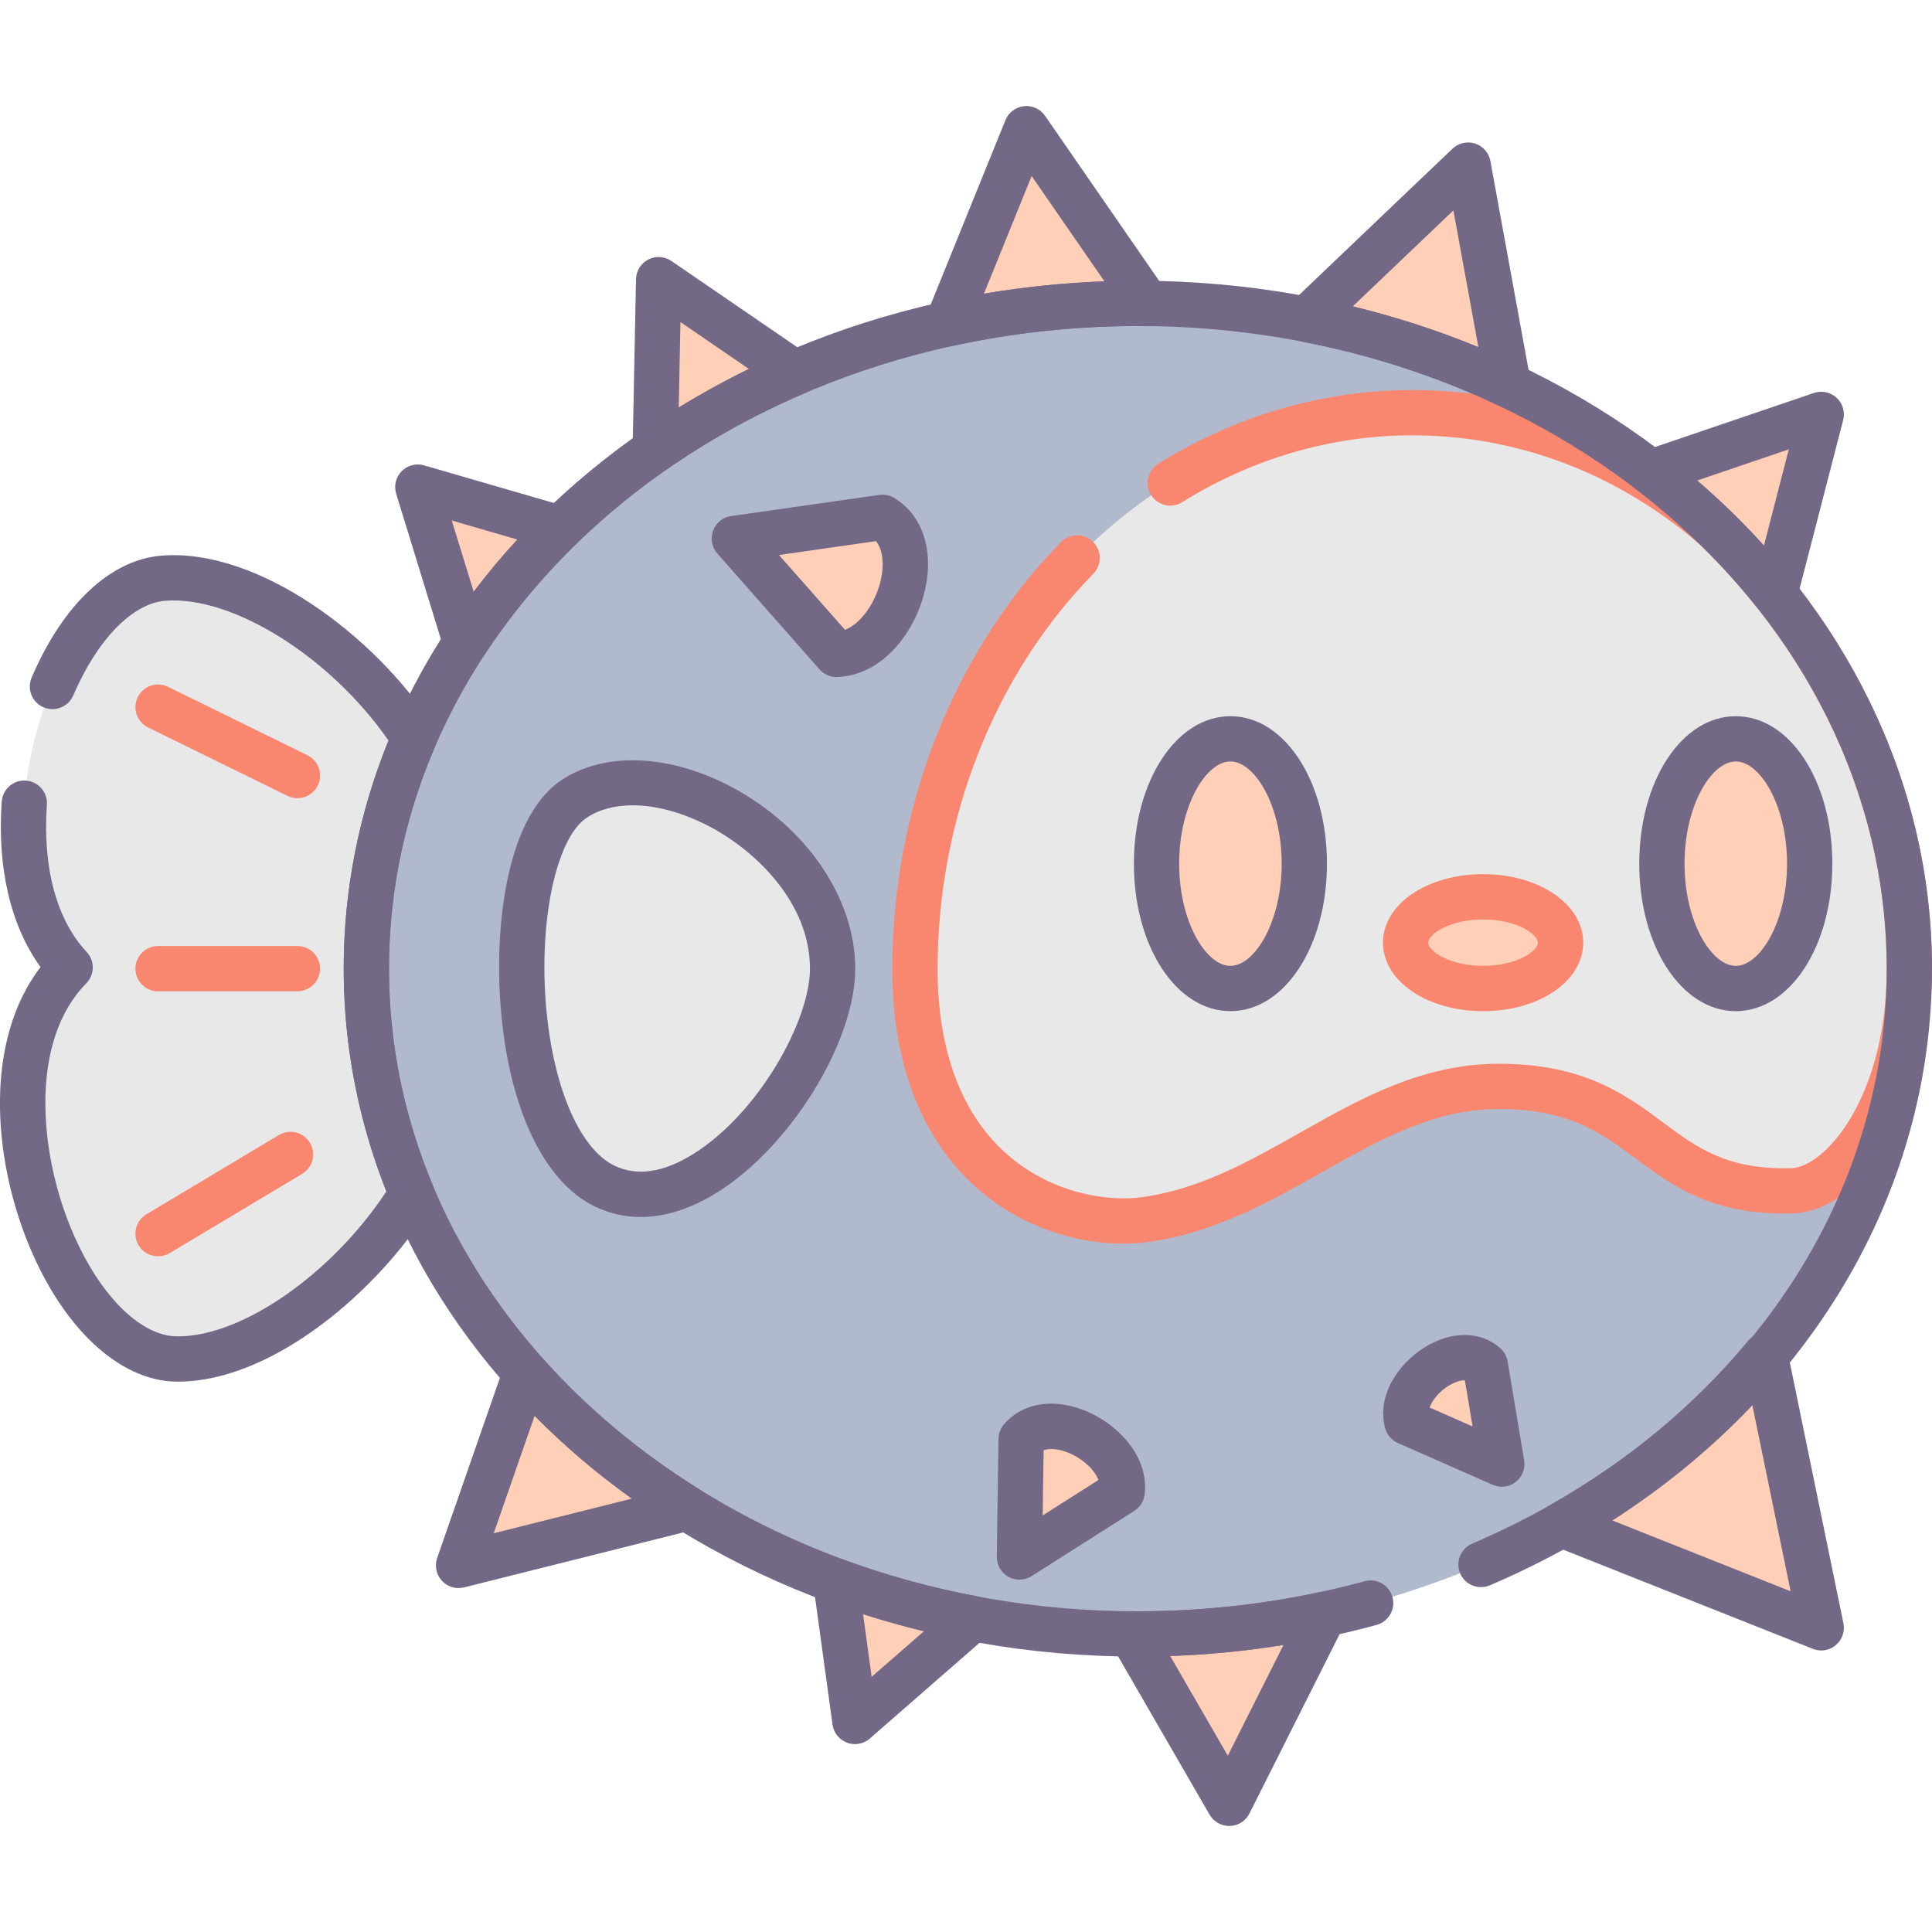 <?xml version="1.0" encoding="utf-8"?>
<!-- Generator: Adobe Illustrator 22.0.0, SVG Export Plug-In . SVG Version: 6.00 Build 0)  -->
<svg version="1.1" id="Layer_1" xmlns="http://www.w3.org/2000/svg" xmlns:xlink="http://www.w3.org/1999/xlink" x="0px" y="0px"
	 viewBox="0 0 128 128" style="enable-background:new 0 0 128 128;" xml:space="preserve">
<style type="text/css">
	.st0{fill:#746887;}
	.st1{fill:#FFCFB8;}
	.st2{fill:#E6B9A0;}
	.st3{fill:#D29997;}
	.st4{fill:#F98770;}
	.st5{fill:#DCA98B;}
	.st6{fill:#FFDDCF;}
	.st7{fill:#E8E8E8;}
	.st8{fill:#FFBF9E;}
	.st9{fill:#B0BACC;}
	.st10{fill:#9BA7BC;}
	.st11{fill:#B6B4ED;}
	.st12{fill:#FFBC99;}
	.st13{fill:#F8F8F8;}
	.st14{fill:#B2A7BF;}
	.st15{fill:#9B9B9B;}
	.st16{fill:#968AA0;}
	.st17{fill:#C6BBD3;}
	.st18{fill:#D8D8D8;}
	.st19{fill:#D29976;}
	.st20{fill:#FFA77B;}
	.st21{fill:#CCD3DD;}
	.st22{fill-rule:evenodd;clip-rule:evenodd;fill:#F8F8F8;}
	.st23{fill-rule:evenodd;clip-rule:evenodd;fill:#9B9B9B;}
	.st24{fill-rule:evenodd;clip-rule:evenodd;fill:#777777;}
	.st25{fill:#91DEF5;}
	.st26{fill:#B0E7F8;}
	.st27{fill-rule:evenodd;clip-rule:evenodd;fill:#DCA98B;}
	.st28{fill-rule:evenodd;clip-rule:evenodd;fill:#D29997;}
	.st29{fill-rule:evenodd;clip-rule:evenodd;fill:#FFCBBE;}
	.st30{fill-rule:evenodd;clip-rule:evenodd;fill:#E6B9A0;}
	.st31{fill-rule:evenodd;clip-rule:evenodd;fill:#746887;}
	.st32{fill-rule:evenodd;clip-rule:evenodd;fill:#FFBC99;}
	.st33{fill-rule:evenodd;clip-rule:evenodd;fill:#FFA77B;}
	.st34{fill-rule:evenodd;clip-rule:evenodd;fill:#FFCFB8;}
	.st35{fill-rule:evenodd;clip-rule:evenodd;fill:#E8E8E8;}
	.st36{fill-rule:evenodd;clip-rule:evenodd;fill:#CCD3DD;}
	.st37{fill:#E6B9C1;}
	.st38{fill:#FFCBBE;}
	.st39{fill-rule:evenodd;clip-rule:evenodd;fill:#F98770;}
	.st40{fill-rule:evenodd;clip-rule:evenodd;fill:#F2BB88;}
	.st41{fill:#F2D1A5;}
	.st42{fill-rule:evenodd;clip-rule:evenodd;fill:#F2D1A5;}
	.st43{fill:#F2BB88;}
	.st44{fill-rule:evenodd;clip-rule:evenodd;fill:#9BA7BC;}
	.st45{fill-rule:evenodd;clip-rule:evenodd;fill:#B0BACC;}
	.st46{fill-rule:evenodd;clip-rule:evenodd;fill:#FFFFFF;}
	.st47{fill-rule:evenodd;clip-rule:evenodd;fill:#FFDDCF;}
	.st48{fill-rule:evenodd;clip-rule:evenodd;fill:#B0E7F8;}
	.st49{fill-rule:evenodd;clip-rule:evenodd;fill:#968AA0;}
	.st50{fill:#9D9BE6;}
	.st51{fill:#CFCEF3;}
	.st52{fill-rule:evenodd;clip-rule:evenodd;fill:#D8D8D8;}
	.st53{fill-rule:evenodd;clip-rule:evenodd;fill:#B6B4ED;}
	.st54{fill-rule:evenodd;clip-rule:evenodd;fill:#FFD4BE;}
</style>
<g>
	<g>
		<g>
			<path class="st7" d="M10.808,38.309C3.278,38.934-2.14,56.844,4.647,64.097c-7.255,7.348-0.719,25.819,7.029,25.938
				c5.282,0.081,11.99-5.078,15.601-10.946c-1.942-4.658-3.007-9.678-3.007-14.912c0-5.373,1.118-10.52,3.159-15.281
				C23.625,42.973,16.298,37.853,10.808,38.309z"/>
		</g>
	</g>
	<g>
		<g>
			<path class="st1" d="M117.594,39.32l3.067-11.865l-11.262,3.831C112.491,33.665,115.247,36.361,117.594,39.32z"/>
		</g>
	</g>
	<g>
		<g>
			<path class="st1" d="M86.54,21.166c4.745,0.911,9.243,2.382,13.389,4.344l-2.663-14.571L86.54,21.166z"/>
		</g>
	</g>
	<g>
		<g>
			<path class="st1" d="M62.759,21.458c4.039-0.885,8.269-1.358,12.627-1.358c0.21,0,0.418,0.011,0.628,0.014L68.002,8.524
				L62.759,21.458z"/>
		</g>
	</g>
	<g>
		<g>
			<path class="st1" d="M43.412,29.799c2.845-1.97,5.937-3.682,9.234-5.097l-9.009-6.173L43.412,29.799z"/>
		</g>
	</g>
	<g>
		<g>
			<path class="st1" d="M30.845,42.561c1.773-2.711,3.867-5.243,6.241-7.559l-9.405-2.73L30.845,42.561z"/>
		</g>
	</g>
	<g>
		<g>
			<path class="st1" d="M103.45,101.01l17.211,6.837l-3.707-18.037C113.291,94.219,108.712,98.022,103.45,101.01z"/>
		</g>
	</g>
	<g>
		<g>
			<path class="st1" d="M74.945,108.244l6.493,11.232l6.297-12.526c-3.956,0.847-8.09,1.303-12.35,1.303
				C75.238,108.253,75.093,108.245,74.945,108.244z"/>
		</g>
	</g>
	<g>
		<g>
			<path class="st1" d="M34.816,90.976l-4.435,12.737l15.115-3.791C41.451,97.402,37.851,94.387,34.816,90.976z"/>
		</g>
	</g>
	<g>
		<g>
			<path class="st1" d="M56.643,114.052l7.815-6.819c-3.149-0.592-6.192-1.426-9.095-2.493L56.643,114.052z"/>
		</g>
	</g>
	<g>
		<g>
			<ellipse class="st9" cx="75.385" cy="64.177" rx="51.115" ry="44.077"/>
		</g>
	</g>
	<g>
		<g>
			<path class="st1" d="M58.467,34.275l-9.818,1.404l6.772,7.677C59.267,43.215,61.728,36.25,58.467,34.275z"/>
		</g>
	</g>
	<g>
		<g>
			<path class="st1" d="M67.653,95.345l-0.114,7.813l6.806-4.327C74.709,95.821,69.591,93.05,67.653,95.345z"/>
		</g>
	</g>
	<g>
		<g>
			<path class="st1" d="M93.22,94.232L99.5,97l-1.097-6.557C96.479,88.76,92.529,91.746,93.22,94.232z"/>
		</g>
	</g>
	<g>
		<g>
			<path class="st7" d="M93.558,27.341c-18.193,0-32.927,16.492-32.942,36.836c-0.01,14.085,9.99,17.377,15.307,16.617
				c8.834-1.262,14.618-8.82,23.379-8.82c10.234,0,9.79,7.174,19.412,6.921c3.463-0.091,7.786-5.818,7.786-14.718
				c0-11.134-4.798-21.296-12.694-29.054C108.219,30.248,101.193,27.341,93.558,27.341z"/>
		</g>
	</g>
	<g>
		<g>
			<ellipse class="st1" cx="115.001" cy="57.221" rx="4.895" ry="8.271"/>
		</g>
	</g>
	<g>
		<g>
			<ellipse class="st1" cx="81.518" cy="57.221" rx="4.895" ry="8.271"/>
		</g>
	</g>
	<g>
		<g>
			<ellipse class="st1" cx="98.259" cy="62.453" rx="5.134" ry="3.038"/>
		</g>
	</g>
	<g>
		<g>
			<path class="st7" d="M38.018,52.942c-5.086,3.418-4.667,22.397,2.034,25.636c6.548,3.165,15.109-8.198,15.109-14.402
				C55.161,55.758,43.609,49.184,38.018,52.942z"/>
		</g>
	</g>
	<g>
		<g>
			<path class="st4" d="M74.429,82.396c-2.887,0-6.541-0.936-9.621-3.609c-2.6-2.255-5.696-6.621-5.69-14.61
				c0.007-10.715,4.079-21.015,11.173-28.259c0.578-0.592,1.529-0.601,2.121-0.021s0.602,1.529,0.021,2.121
				c-6.549,6.688-10.31,16.224-10.315,26.161c-0.004,5.428,1.606,9.696,4.656,12.343c2.969,2.576,6.671,3.112,8.938,2.788
				c3.825-0.546,7.027-2.354,10.417-4.268c3.977-2.245,8.089-4.566,13.173-4.566c5.647,0,8.427,2.064,10.879,3.887
				c2.271,1.688,4.235,3.141,8.493,3.034c2.208-0.059,6.326-4.649,6.326-13.219c0-10.287-4.349-20.226-12.246-27.984
				c-5.491-4.789-12.151-7.352-19.195-7.352c-5.324,0-10.593,1.531-15.234,4.43c-0.701,0.439-1.628,0.225-2.066-0.479
				c-0.438-0.702-0.225-1.628,0.479-2.066c5.118-3.195,10.936-4.885,16.822-4.885c7.779,0,15.122,2.818,21.233,8.151
				C123.332,42.38,128,53.078,128,64.177c0,9.556-4.781,16.101-9.247,16.217c-5.291,0.155-7.987-1.859-10.362-3.624
				c-2.28-1.694-4.434-3.295-9.089-3.295c-4.296,0-7.892,2.03-11.698,4.179c-3.482,1.966-7.083,3.999-11.468,4.626
				C75.609,82.354,75.036,82.396,74.429,82.396z"/>
		</g>
	</g>
	<g>
		<g>
			<path class="st0" d="M75.386,109.753c-29.012,0-52.615-20.445-52.615-45.576S46.374,18.6,75.386,18.6S128,39.046,128,64.177
				c0,17.447-11.223,33.102-29.287,40.854c-0.764,0.323-1.644-0.026-1.971-0.787c-0.326-0.762,0.026-1.644,0.787-1.971
				C114.474,95.003,125,80.404,125,64.177C125,40.699,102.743,21.6,75.386,21.6c-27.358,0-49.615,19.1-49.615,42.577
				c0,23.477,22.257,42.576,49.615,42.576c5.118,0,10.175-0.671,15.028-1.993c0.798-0.218,1.624,0.254,1.842,1.053
				c0.218,0.8-0.254,1.624-1.053,1.842C86.092,109.047,80.771,109.753,75.386,109.753z"/>
		</g>
	</g>
	<g>
		<g>
			<path class="st0" d="M42.45,80.629c-1.061,0-2.083-0.233-3.05-0.7c-3.432-1.658-5.769-6.703-6.25-13.493
				c-0.375-5.297,0.455-12.335,4.031-14.738c2.854-1.918,7.183-1.745,11.3,0.448c4.969,2.646,8.18,7.369,8.18,12.031
				c0,4.842-4.262,11.762-9.12,14.81C45.801,80.078,44.081,80.629,42.45,80.629z M41.92,53.354c-1.181,0-2.235,0.275-3.064,0.833
				c-1.94,1.304-3.106,6.478-2.712,12.035c0.393,5.536,2.183,9.855,4.562,11.005c1.497,0.724,3.261,0.46,5.242-0.782
				c4.344-2.726,7.714-8.833,7.714-12.269c0-4.335-3.55-7.765-6.59-9.384C45.281,53.84,43.489,53.354,41.92,53.354z"/>
		</g>
	</g>
	<g>
		<g>
			<path class="st0" d="M11.799,91.536c-0.049,0-0.097,0-0.146-0.001c-3.75-0.058-7.491-3.548-9.766-9.108
				c-2.369-5.794-2.934-13.484,0.798-18.357c-1.974-2.728-2.882-6.56-2.571-10.962c0.058-0.826,0.787-1.459,1.602-1.391
				c0.826,0.058,1.449,0.775,1.391,1.602c-0.293,4.16,0.643,7.624,2.636,9.754c0.55,0.588,0.537,1.505-0.028,2.078
				c-3.717,3.765-3.149,11.006-1.049,16.141c1.783,4.362,4.545,7.206,7.034,7.244c0.032,0.001,0.065,0.001,0.099,0.001
				c4.275,0,10.198-4.147,13.799-9.601c-1.876-4.748-2.826-9.709-2.826-14.759c0-5.186,0.998-10.268,2.966-15.117
				c-3.831-5.522-10.333-9.62-14.805-9.256c-2.17,0.18-4.499,2.582-6.079,6.269c-0.327,0.761-1.211,1.112-1.97,0.788
				c-0.762-0.326-1.114-1.208-0.788-1.97c2.08-4.853,5.211-7.797,8.589-8.077c6.389-0.523,14.18,5.313,18.009,11.271
				c0.27,0.419,0.313,0.944,0.117,1.401c-2.017,4.701-3.039,9.644-3.039,14.69c0,4.911,0.973,9.733,2.892,14.335
				c0.186,0.445,0.146,0.952-0.107,1.363C25.06,85.554,18.021,91.535,11.799,91.536z"/>
		</g>
	</g>
	<g>
		<g>
			<path class="st0" d="M115.001,66.992c-3.586,0-6.396-4.292-6.396-9.771s2.81-9.771,6.396-9.771s6.395,4.292,6.395,9.771
				S118.587,66.992,115.001,66.992z M115.001,50.449c-1.603,0-3.396,2.896-3.396,6.771s1.793,6.771,3.396,6.771
				s3.395-2.896,3.395-6.771S116.604,50.449,115.001,50.449z"/>
		</g>
	</g>
	<g>
		<g>
			<path class="st0" d="M81.518,66.992c-3.586,0-6.395-4.292-6.395-9.771s2.809-9.771,6.395-9.771s6.396,4.292,6.396,9.771
				S85.104,66.992,81.518,66.992z M81.518,50.449c-1.603,0-3.395,2.896-3.395,6.771s1.792,6.771,3.395,6.771
				s3.396-2.896,3.396-6.771S83.12,50.449,81.518,50.449z"/>
		</g>
	</g>
	<g>
		<g>
			<path class="st4" d="M98.259,66.992c-3.72,0-6.634-1.994-6.634-4.539s2.914-4.538,6.634-4.538s6.634,1.993,6.634,4.538
				S101.979,66.992,98.259,66.992z M98.259,60.915c-2.254,0-3.634,0.996-3.634,1.538c0,0.543,1.38,1.539,3.634,1.539
				s3.634-0.996,3.634-1.539C101.893,61.911,100.513,60.915,98.259,60.915z"/>
		</g>
	</g>
	<g>
		<g>
			<path class="st4" d="M19.706,52.882c-0.222,0-0.447-0.049-0.66-0.153l-9.235-4.533c-0.743-0.365-1.051-1.264-0.686-2.008
				s1.264-1.05,2.008-0.686l9.235,4.533c0.743,0.365,1.051,1.264,0.686,2.008C20.793,52.574,20.26,52.882,19.706,52.882z"/>
		</g>
	</g>
	<g>
		<g>
			<path class="st4" d="M19.707,65.677h-9.235c-0.828,0-1.5-0.672-1.5-1.5s0.672-1.5,1.5-1.5h9.235c0.828,0,1.5,0.672,1.5,1.5
				S20.535,65.677,19.707,65.677z"/>
		</g>
	</g>
	<g>
		<g>
			<path class="st4" d="M10.473,83.235c-0.51,0-1.007-0.26-1.288-0.729c-0.426-0.711-0.194-1.633,0.517-2.058l8.775-5.25
				c0.709-0.425,1.632-0.195,2.058,0.517c0.426,0.711,0.194,1.633-0.517,2.058l-8.775,5.25
				C11.001,83.167,10.735,83.235,10.473,83.235z"/>
		</g>
	</g>
	<g>
		<g>
			<path class="st0" d="M117.595,40.819c-0.452,0-0.887-0.205-1.175-0.567c-2.261-2.848-4.93-5.465-7.936-7.778
				c-0.438-0.337-0.655-0.888-0.564-1.434c0.09-0.546,0.473-0.997,0.996-1.175l11.262-3.83c0.521-0.177,1.099-0.056,1.504,0.32
				c0.403,0.375,0.569,0.941,0.432,1.475l-3.066,11.864c-0.143,0.552-0.584,0.975-1.141,1.093
				C117.803,40.809,117.698,40.819,117.595,40.819z M112.448,31.833c1.577,1.355,3.054,2.795,4.419,4.308l1.646-6.371
				L112.448,31.833z"/>
		</g>
	</g>
	<g>
		<g>
			<path class="st0" d="M99.93,27.009c-0.218,0-0.438-0.048-0.642-0.144c-4.073-1.927-8.458-3.349-13.03-4.227
				c-0.552-0.105-0.998-0.511-1.157-1.05c-0.158-0.538-0.002-1.121,0.404-1.509L96.231,9.852c0.399-0.38,0.974-0.509,1.499-0.341
				c0.524,0.171,0.912,0.615,1.012,1.157l2.663,14.571c0.102,0.553-0.116,1.116-0.562,1.459
				C100.576,26.903,100.254,27.009,99.93,27.009z M89.622,20.3c2.864,0.693,5.648,1.595,8.323,2.694l-1.654-9.054L89.622,20.3z"/>
		</g>
	</g>
	<g>
		<g>
			<path class="st0" d="M62.759,22.959c-0.437,0-0.858-0.19-1.146-0.533c-0.359-0.425-0.453-1.015-0.243-1.53l5.243-12.935
				c0.207-0.511,0.678-0.867,1.226-0.928c0.545-0.059,1.085,0.185,1.398,0.639l8.011,11.589c0.318,0.461,0.354,1.061,0.091,1.556
				c-0.264,0.494-0.762,0.798-1.339,0.797L75.386,21.6c-4.157,0-8.298,0.445-12.306,1.324
				C62.974,22.947,62.865,22.959,62.759,22.959z M68.349,11.663l-3.16,7.795c2.628-0.447,5.298-0.721,7.982-0.818L68.349,11.663z"/>
		</g>
	</g>
	<g>
		<g>
			<path class="st0" d="M43.412,31.299c-0.243,0-0.487-0.059-0.709-0.179c-0.497-0.266-0.802-0.788-0.791-1.352l0.225-11.27
				c0.012-0.551,0.323-1.052,0.813-1.304c0.492-0.253,1.08-0.215,1.534,0.097l9.009,6.173c0.451,0.309,0.698,0.839,0.646,1.384
				c-0.054,0.544-0.398,1.016-0.901,1.231c-3.179,1.365-6.197,3.031-8.972,4.952C44.011,31.209,43.712,31.299,43.412,31.299z
				 M45.081,21.337l-0.112,5.656c1.496-0.92,3.047-1.771,4.644-2.551L45.081,21.337z"/>
		</g>
	</g>
	<g>
		<g>
			<path class="st0" d="M55.42,44.855c-0.43,0-0.84-0.185-1.125-0.508l-6.771-7.677c-0.364-0.413-0.473-0.993-0.282-1.511
				s0.649-0.889,1.195-0.967l9.818-1.404c0.344-0.049,0.692,0.022,0.989,0.202c1.934,1.172,2.69,3.607,1.977,6.356
				c-0.669,2.575-2.752,5.397-5.746,5.507C55.456,44.855,55.438,44.855,55.42,44.855z M51.611,36.771l4.371,4.955
				c1.104-0.428,1.995-1.824,2.335-3.132c0.234-0.903,0.27-2.076-0.286-2.742L51.611,36.771z"/>
		</g>
	</g>
	<g>
		<g>
			<path class="st0" d="M67.539,104.658c-0.252,0-0.504-0.063-0.731-0.19c-0.481-0.27-0.776-0.78-0.769-1.331l0.114-7.812
				c0.005-0.347,0.13-0.682,0.354-0.946c1.242-1.472,3.374-1.798,5.56-0.844c2.027,0.882,4.07,2.973,3.769,5.478
				c-0.054,0.446-0.306,0.845-0.685,1.086l-6.807,4.326C68.099,104.58,67.819,104.658,67.539,104.658z M69.143,96.08l-0.063,4.321
				l3.692-2.346c-0.249-0.666-0.978-1.368-1.902-1.771C70.294,96.034,69.611,95.908,69.143,96.08z"/>
		</g>
	</g>
	<g>
		<g>
			<path class="st0" d="M99.5,98.5c-0.205,0-0.411-0.042-0.604-0.127l-6.28-2.768c-0.412-0.182-0.721-0.538-0.841-0.972
				c-0.605-2.18,0.906-4.296,2.566-5.341c1.805-1.136,3.74-1.127,5.05,0.021c0.261,0.229,0.435,0.54,0.492,0.882l1.097,6.558
				c0.091,0.543-0.124,1.093-0.559,1.432C100.152,98.393,99.828,98.5,99.5,98.5z M94.715,93.252l2.848,1.255l-0.512-3.056
				c-0.313-0.029-0.766,0.163-1.112,0.382C95.35,92.203,94.888,92.761,94.715,93.252z"/>
		</g>
	</g>
	<g>
		<g>
			<path class="st0" d="M30.845,44.061c-0.069,0-0.14-0.005-0.21-0.015c-0.576-0.082-1.053-0.488-1.224-1.045l-3.164-10.289
				c-0.162-0.526-0.022-1.1,0.364-1.493c0.387-0.392,0.96-0.54,1.487-0.388l9.405,2.73c0.513,0.148,0.907,0.559,1.037,1.076
				s-0.025,1.065-0.407,1.438c-2.301,2.245-4.331,4.703-6.034,7.307C31.82,43.809,31.347,44.061,30.845,44.061z M29.932,34.486
				l1.449,4.713c0.9-1.188,1.865-2.342,2.89-3.453L29.932,34.486z"/>
		</g>
	</g>
	<g>
		<g>
			<path class="st0" d="M120.661,109.347c-0.187,0-0.375-0.035-0.554-0.106l-17.211-6.837c-0.536-0.213-0.903-0.714-0.942-1.29
				c-0.04-0.575,0.254-1.123,0.756-1.408c5.117-2.905,9.521-6.557,13.09-10.854c0.369-0.445,0.957-0.638,1.519-0.497
				c0.56,0.14,0.989,0.588,1.105,1.153l3.707,18.037c0.11,0.54-0.084,1.097-0.506,1.451
				C121.351,109.227,121.008,109.347,120.661,109.347z M106.808,100.729l11.825,4.697l-2.545-12.38
				C113.362,95.933,110.256,98.504,106.808,100.729z"/>
		</g>
	</g>
	<g>
		<g>
			<path class="st0" d="M81.438,120.976c-0.534,0-1.03-0.285-1.299-0.749l-6.492-11.232c-0.269-0.466-0.269-1.04,0.002-1.505
				c0.269-0.462,0.763-0.746,1.297-0.746c0.003,0,0.007,0,0.01,0l0.431,0.01c4.05,0,8.1-0.427,12.036-1.27
				c0.565-0.119,1.147,0.094,1.5,0.55c0.354,0.456,0.413,1.075,0.153,1.591l-6.298,12.525c-0.247,0.492-0.745,0.81-1.296,0.825
				C81.467,120.976,81.452,120.976,81.438,120.976z M77.528,109.715l3.817,6.604l3.689-7.338
				C82.556,109.381,80.046,109.626,77.528,109.715z"/>
		</g>
	</g>
	<g>
		<g>
			<path class="st0" d="M30.381,105.213c-0.416,0-0.819-0.173-1.107-0.487c-0.371-0.407-0.49-0.985-0.31-1.506l4.435-12.736
				c0.176-0.502,0.604-0.874,1.125-0.979c0.521-0.101,1.059,0.077,1.413,0.475c2.94,3.305,6.424,6.222,10.353,8.669
				c0.511,0.318,0.782,0.911,0.688,1.506c-0.093,0.595-0.532,1.076-1.116,1.223l-15.115,3.791
				C30.625,105.198,30.502,105.213,30.381,105.213z M35.417,93.81l-2.706,7.772l9.142-2.293
				C39.529,97.624,37.378,95.792,35.417,93.81z"/>
		</g>
	</g>
	<g>
		<g>
			<path class="st0" d="M56.643,115.552c-0.177,0-0.355-0.031-0.526-0.096c-0.516-0.193-0.885-0.654-0.96-1.2l-1.279-9.312
				c-0.071-0.521,0.136-1.043,0.546-1.373c0.411-0.33,0.962-0.42,1.458-0.239c2.819,1.036,5.799,1.853,8.854,2.427
				c0.564,0.106,1.019,0.526,1.17,1.081c0.151,0.554-0.028,1.146-0.461,1.523l-7.815,6.818
				C57.351,115.425,56.999,115.552,56.643,115.552z M57.181,106.947l0.569,4.147l3.465-3.022
				C59.848,107.743,58.501,107.368,57.181,106.947z"/>
		</g>
	</g>
</g>
</svg>
